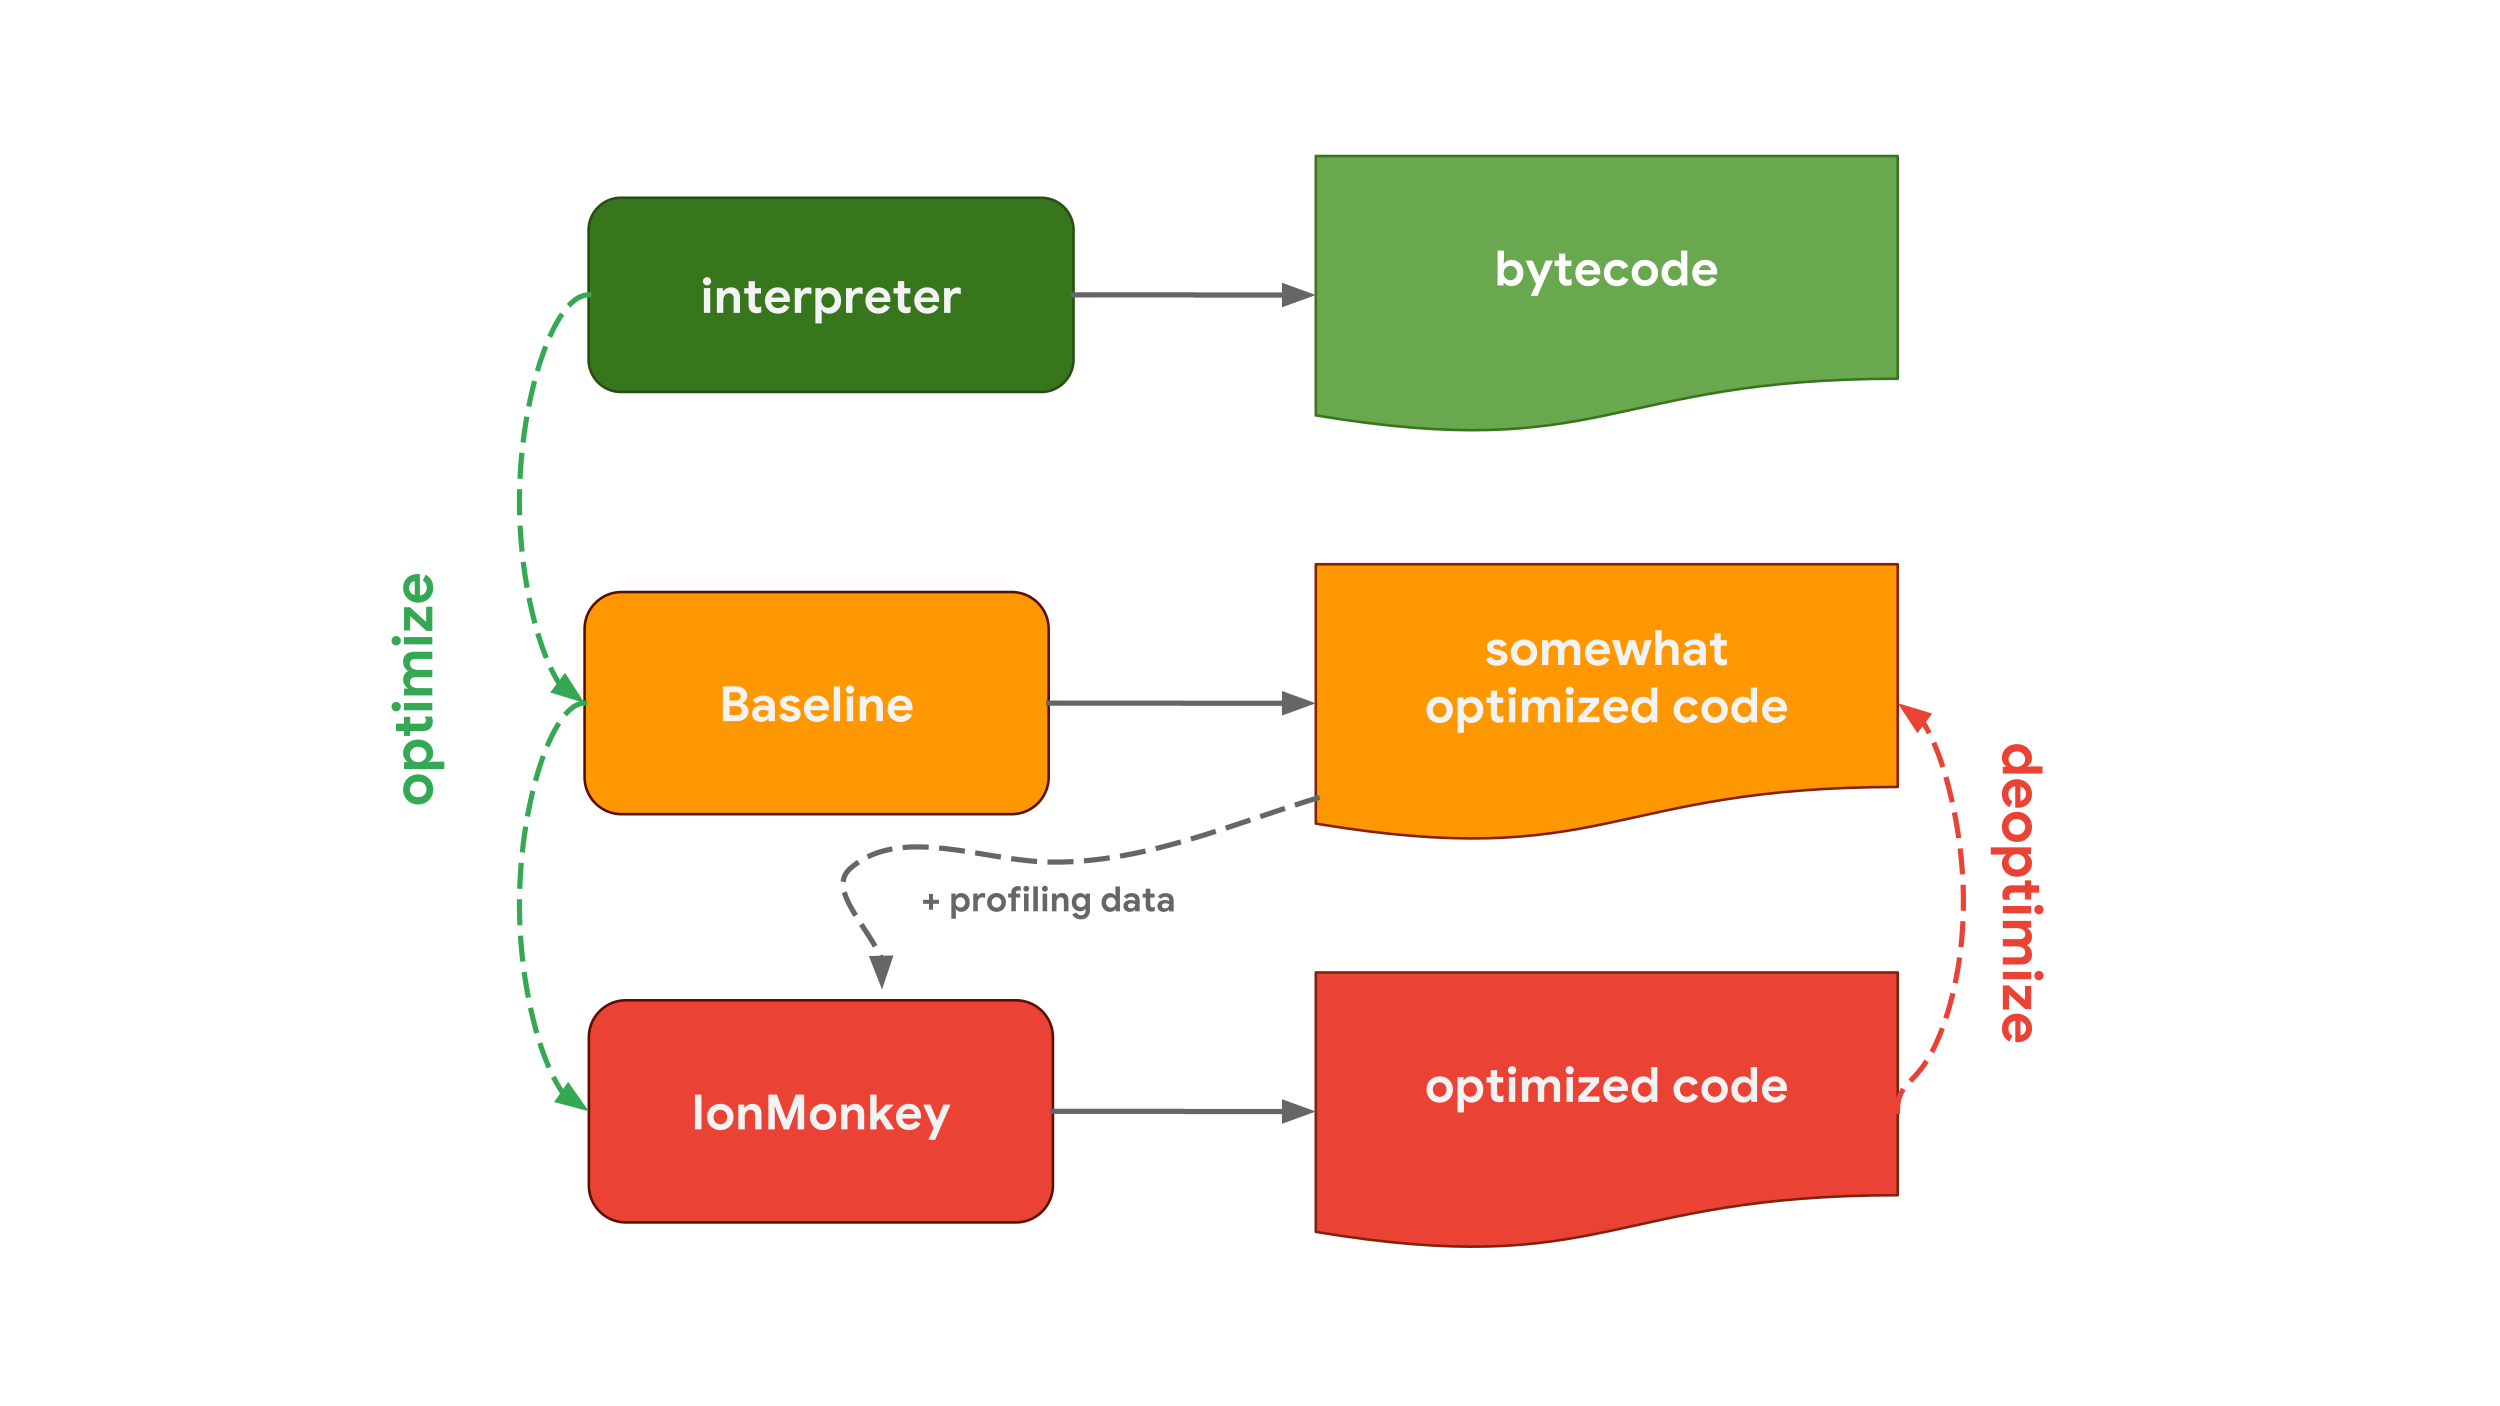 <svg viewBox="0 0 960 540" fill="none" stroke-linecap="square" stroke-miterlimit="10" xmlns="http://www.w3.org/2000/svg"><rect x="0" y="0" width="960" height="540" fill="#333333" stroke="none"/><clipPath id="a"><path d="M0 0h960v540H0V0z"/></clipPath><g clip-path="url(#a)"><path fill="#fff" d="M0 0h960v540H0z" fill-rule="evenodd"/><path fill="#666" d="M25.705 517.365v-1.93h6.463c.066.34.104.746.104 1.184 0 1.447-.397 3.24-1.672 4.515-1.24 1.293-2.827 1.982-4.929 1.982-3.895 0-7.17-3.17-7.17-7.066 0-3.895 3.275-7.066 7.17-7.066 2.154 0 3.689.844 4.843 1.947l-1.361 1.362c-.827-.776-1.948-1.379-3.481-1.379-2.844 0-5.068 2.292-5.068 5.136 0 2.844 2.224 5.136 5.068 5.136 1.844 0 2.895-.741 3.567-1.413.548-.547.908-1.333 1.048-2.407h-4.582zm16.483 1.213c0 2.62-2.05 4.55-4.567 4.55-2.517 0-4.567-1.93-4.567-4.55 0-2.637 2.05-4.55 4.567-4.55 2.516 0 4.567 1.913 4.567 4.55zm-1.999 0c0-1.637-1.189-2.758-2.568-2.758-1.378 0-2.568 1.12-2.568 2.758 0 1.62 1.189 2.758 2.568 2.758s2.568-1.138 2.568-2.758zm11.963 0c0 2.62-2.05 4.55-4.567 4.55-2.517 0-4.568-1.93-4.568-4.55 0-2.637 2.051-4.55 4.568-4.55 2.516 0 4.567 1.913 4.567 4.55zm-2 0c0-1.637-1.188-2.758-2.567-2.758-1.379 0-2.568 1.12-2.568 2.758 0 1.62 1.189 2.758 2.568 2.758 1.378 0 2.568-1.138 2.568-2.758zm11.55-4.274v8.17c0 3.36-1.982 4.739-4.326 4.739-2.206 0-3.533-1.483-4.033-2.69l1.74-.723c.311.741 1.069 1.62 2.293 1.62 1.5 0 2.43-.93 2.43-2.67v-.656h-.068c-.449.552-1.31 1.034-2.396 1.034-2.275 0-4.36-1.982-4.36-4.533 0-2.568 2.085-4.567 4.36-4.567 1.086 0 1.947.483 2.396 1.018h.068v-.742h1.896zm-1.758 4.291c0-1.602-1.068-2.775-2.43-2.775-1.379 0-2.533 1.173-2.533 2.775 0 1.586 1.154 2.741 2.533 2.741 1.361 0 2.43-1.155 2.43-2.74zm5.144-9.073v13.33H63.09v-13.33h2zm7.722 10.555l1.55 1.034c-.5.742-1.706 2.017-3.791 2.017-2.586 0-4.516-2-4.516-4.55 0-2.707 1.948-4.551 4.292-4.551 2.361 0 3.516 1.879 3.895 2.896l.207.517-6.084 2.516c.465.914 1.19 1.379 2.206 1.379s1.723-.499 2.24-1.258zm-4.775-1.637l4.067-1.69c-.224-.568-.896-.965-1.689-.965-1.017.001-2.43.897-2.378 2.655z" fill-rule="evenodd"/><path fill="#fff" d="M2.37 495.703h96v44.284h-96z" fill-rule="evenodd"/><path fill="#ff9800" d="M505.268 216.677h223.45v85.524c-111.725 0-111.725 32.586-223.45 14.071z" fill-rule="evenodd"/><path stroke="#85200c" stroke-linejoin="round" stroke-linecap="butt" d="M505.268 216.677h223.45v85.524c-111.725 0-111.725 32.586-223.45 14.071z"/><path fill="#f3f3f3" d="M574.866 255.656q-1.734 0-2.812-.703-1.063-.719-1.5-1.844l2.187-.953q.297.672.844 1.016.547.343 1.281.343.672 0 1.11-.218.453-.22.453-.704 0-.468-.406-.687-.407-.234-1.235-.422l-1.109-.25q-1.156-.281-1.922-1.016-.766-.734-.766-1.843 0-.813.485-1.469.5-.656 1.344-1 .859-.36 1.875-.36 2.953 0 3.937 2.063l-2.078.922q-.563-1-1.797-1-.64 0-1.016.234-.359.22-.359.578 0 .672 1.266 1.016l1.39.328q1.422.36 2.141 1.094.719.719.719 1.781 0 .906-.532 1.61-.53.703-1.453 1.093-.922.391-2.047.391zm10.36 0q-1.485 0-2.641-.656-1.157-.672-1.797-1.813-.64-1.156-.64-2.578t.64-2.578q.64-1.156 1.797-1.813 1.156-.671 2.64-.671 1.453 0 2.61.671 1.156.657 1.797 1.813.64 1.156.64 2.578t-.64 2.578q-.641 1.14-1.797 1.813-1.157.656-2.61.656zm0-2.25q.702 0 1.296-.328.61-.344.953-.985.36-.64.36-1.484t-.36-1.469q-.343-.64-.953-.968-.594-.344-1.297-.344-.718 0-1.312.344-.594.328-.969.968-.36.625-.36 1.47 0 .827.36 1.483.375.641.969.985.594.328 1.312.328zm6.91-7.563h2.297v1.188h.157q.437-.688 1.187-1.078.766-.406 1.703-.406 1 0 1.75.484.75.469 1.063 1.187.468-.734 1.281-1.203.812-.468 1.906-.468 1.625 0 2.469 1 .86 1 .86 2.687v6.125h-2.423v-5.672q0-.89-.421-1.375-.422-.484-1.172-.484-.953 0-1.532.75-.562.75-.562 1.984v4.797h-2.438v-5.672q0-.89-.437-1.375-.438-.484-1.234-.484-.907 0-1.454.75-.546.75-.546 1.984v4.797h-2.454v-9.516zm21.465 9.813q-1.422 0-2.562-.64-1.141-.657-1.782-1.798-.64-1.156-.64-2.593 0-1.36.625-2.532.64-1.171 1.75-1.859 1.125-.687 2.515-.687 1.47 0 2.532.64 1.062.625 1.609 1.735.562 1.093.562 2.437 0 .422-.062.828h-7.14q.187 1.125.906 1.719.718.594 1.718.594.844 0 1.453-.36.61-.375.954-.984l1.984.969q-1.453 2.531-4.422 2.531zm2.25-6.203q-.031-.453-.328-.89-.281-.438-.797-.72-.516-.296-1.203-.296-.875 0-1.5.515-.625.5-.906 1.39h4.734zm3.17-3.61h2.75l1.64 6.172h.126l1.906-6.172h2.5l1.906 6.172h.125l1.64-6.172h2.704l-3.031 9.516h-2.64l-1.938-6.156h-.125l-1.922 6.156h-2.61l-3.03-9.516zM635.624 242h2.453v3.375l-.156 1.656h.156q.407-.672 1.188-1.078.781-.406 1.703-.406 1.734 0 2.656 1.03.922 1.032.922 2.876v5.906h-2.437v-5.61q0-.921-.5-1.421t-1.313-.5q-.969 0-1.594.781-.625.781-.625 1.922v4.828h-2.453V242zm14.153 13.656q-1.516 0-2.484-.875-.969-.89-.969-2.328 0-.953.5-1.672.5-.734 1.375-1.125.89-.39 1.953-.39 1.469 0 2.516.421v-.406q0-.781-.594-1.266-.578-.484-1.578-.484-.672 0-1.297.312-.625.297-1.031.797l-1.563-1.234q.688-.89 1.735-1.375 1.046-.484 2.265-.484 2.188 0 3.328 1.015 1.141 1 1.141 2.938v5.86h-2.406v-.97h-.157q-.421.563-1.125.922-.703.344-1.609.344zm.578-1.906q1.063 0 1.688-.672.625-.688.625-1.594-.953-.453-2-.453-1.907 0-1.907 1.422 0 .578.407.937.422.36 1.187.36zm11.107 1.765q-.703 0-1.297-.218-.594-.22-.969-.594-.875-.844-.875-2.39v-4.376h-1.671v-2.094h1.671v-2.687h2.438v2.687h2.328v2.094h-2.328v3.938q0 .718.312 1.047.266.296.907.296.343 0 .578-.093.234-.094.61-.328v2.39q-.798.328-1.704.328zm-108.605 22.141q-1.485 0-2.64-.656-1.157-.672-1.798-1.813-.64-1.156-.64-2.578t.64-2.578q.64-1.156 1.797-1.813 1.156-.671 2.64-.671 1.454 0 2.61.671 1.156.657 1.797 1.813.64 1.156.64 2.578t-.64 2.578q-.64 1.14-1.797 1.813-1.156.656-2.61.656zm0-2.25q.703 0 1.297-.328.609-.344.953-.985.36-.64.36-1.484t-.36-1.469q-.344-.64-.953-.968-.594-.344-1.297-.344-.719 0-1.313.344-.593.328-.968.968-.36.625-.36 1.47 0 .827.36 1.483.375.641.968.985.594.328 1.313.328zm6.848-7.563h2.297V269h.14q.392-.61 1.142-1.032.75-.421 1.718-.421 1.282 0 2.328.64 1.063.64 1.657 1.797.593 1.156.593 2.625t-.593 2.625q-.594 1.14-1.657 1.781-1.046.641-2.328.641-.968 0-1.734-.406-.75-.407-1.125-1.032h-.14l.14 1.344v3.828h-2.438v-13.547zm4.86 7.563q.687 0 1.281-.36.61-.359.953-.984.36-.64.36-1.453 0-.828-.36-1.453-.344-.64-.953-.984-.594-.344-1.281-.344-.672 0-1.266.344-.594.343-.953.984-.344.625-.344 1.453 0 .813.344 1.453.36.625.953.985.594.359 1.266.359zm11.041 2.11q-.703 0-1.297-.22-.594-.218-.969-.593-.875-.844-.875-2.39v-4.376h-1.672v-2.094h1.672v-2.687h2.438v2.687h2.328v2.094h-2.328v3.938q0 .718.312 1.047.266.296.907.296.343 0 .578-.093.234-.094.61-.328v2.39q-.798.328-1.704.328zm5.048-10.72q-.656 0-1.125-.468-.468-.469-.468-1.11 0-.656.468-1.109.469-.469 1.125-.469.657 0 1.11.47.453.452.453 1.108 0 .641-.453 1.11-.453.469-1.11.469zm-1.234 1.047h2.437v9.516h-2.437v-9.516zm4.993 0h2.297v1.188h.156q.437-.688 1.187-1.078.766-.406 1.704-.406 1 0 1.75.484.75.469 1.062 1.187.469-.734 1.281-1.203.813-.468 1.907-.468 1.625 0 2.468 1 .86 1 .86 2.687v6.125h-2.422v-5.672q0-.89-.422-1.375-.422-.484-1.172-.484-.953 0-1.531.75-.563.75-.563 1.984v4.797h-2.437v-5.672q0-.89-.438-1.375-.437-.484-1.234-.484-.906 0-1.453.75t-.547 1.984v4.797h-2.453v-9.516zm18.386-1.046q-.656 0-1.125-.47-.468-.468-.468-1.109 0-.656.468-1.109.469-.469 1.125-.469.657 0 1.11.47.453.452.453 1.108 0 .641-.453 1.11-.453.469-1.11.469zm-1.234 1.046h2.437v9.516h-2.437v-9.516zm4.508 7.516l4.97-5.437h-4.813v-2.079h7.812v2l-4.953 5.438h5.11v2.078h-8.126v-2zm14.487 2.297q-1.422 0-2.563-.64-1.14-.657-1.78-1.798-.642-1.156-.642-2.593 0-1.36.625-2.532.641-1.171 1.75-1.859 1.125-.687 2.516-.687 1.469 0 2.531.64 1.063.625 1.61 1.735.562 1.093.562 2.437 0 .422-.062.828h-7.14q.187 1.125.905 1.719.72.594 1.72.594.843 0 1.452-.36.61-.375.953-.984l1.985.969q-1.453 2.531-4.422 2.531zm2.25-6.203q-.031-.453-.328-.89-.282-.438-.797-.72-.516-.296-1.203-.296-.875 0-1.5.515-.625.5-.907 1.39h4.735zm8.326 6.203q-1.281 0-2.344-.64-1.047-.641-1.656-1.782-.61-1.156-.61-2.625t.61-2.625q.61-1.156 1.656-1.797 1.063-.64 2.344-.64.969 0 1.719.421.75.422 1.14 1.032h.141l-.14-1.344V264h2.421v13.36h-2.281v-1.142h-.14q-.376.625-1.141 1.032-.75.406-1.719.406zm.406-2.25q.688 0 1.282-.36.609-.359.953-.984.359-.64.359-1.453 0-.828-.36-1.453-.343-.64-.952-.984-.594-.344-1.282-.344-.672 0-1.265.344-.594.343-.953.984-.36.625-.36 1.453 0 .813.36 1.453.359.625.953.985.593.359 1.265.359zm6.085 1.953zm10.037.297q-1.437 0-2.578-.64-1.14-.641-1.781-1.798-.64-1.156-.64-2.609 0-1.469.64-2.61.64-1.14 1.781-1.796 1.14-.656 2.578-.656 1.578 0 2.72.687 1.14.672 1.64 1.922l-2.235.937q-.593-1.265-2.125-1.265-1.125 0-1.843.765-.72.766-.72 2.016 0 1.266.72 2.031.718.766 1.843.766 1.547 0 2.235-1.344l2.218.969q-.609 1.25-1.75 1.937-1.14.688-2.703.688zm10.768 0q-1.484 0-2.64-.656-1.156-.672-1.797-1.813-.64-1.156-.64-2.578t.64-2.578q.64-1.156 1.797-1.813 1.156-.671 2.64-.671 1.454 0 2.61.671 1.156.657 1.797 1.813.64 1.156.64 2.578t-.64 2.578q-.64 1.14-1.797 1.813-1.156.656-2.61.656zm0-2.25q.704 0 1.297-.328.61-.344.953-.985.36-.64.36-1.484t-.36-1.469q-.343-.64-.953-.968-.593-.344-1.297-.344-.718 0-1.312.344-.594.328-.969.968-.36.625-.36 1.47 0 .827.36 1.483.375.641.969.985.594.328 1.312.328zm11.005 2.25q-1.28 0-2.343-.64-1.047-.641-1.657-1.782-.61-1.156-.61-2.625t.61-2.625q.61-1.156 1.657-1.797 1.062-.64 2.343-.64.97 0 1.72.421.75.422 1.14 1.032h.14l-.14-1.344V264h2.422v13.36h-2.282v-1.142h-.14q-.375.625-1.14 1.032-.75.406-1.72.406zm.407-2.25q.687 0 1.28-.36.61-.359.954-.984.36-.64.36-1.453 0-.828-.36-1.453-.344-.64-.953-.984-.594-.344-1.281-.344-.672 0-1.266.344-.594.343-.953.984-.36.625-.36 1.453 0 .813.36 1.453.36.625.953.985.594.359 1.266.359zm11.74 2.25q-1.421 0-2.562-.64-1.14-.657-1.781-1.798-.641-1.156-.641-2.593 0-1.36.625-2.532.64-1.171 1.75-1.859 1.125-.687 2.516-.687 1.468 0 2.53.64 1.063.625 1.61 1.735.563 1.093.563 2.437 0 .422-.063.828h-7.14q.187 1.125.906 1.719.719.594 1.719.594.843 0 1.453-.36.61-.375.953-.984l1.984.969q-1.453 2.531-4.422 2.531zm2.25-6.203q-.03-.453-.328-.89-.281-.438-.797-.72-.515-.296-1.203-.296-.875 0-1.5.515-.625.5-.906 1.39h4.734z"/><path fill="#ff9800" d="M224.481 241.563c0-7.85 6.364-14.215 14.215-14.215H388.47a14.215 14.215 0 0 1 14.216 14.215v56.86c0 7.852-6.365 14.216-14.216 14.216H238.696c-7.85 0-14.215-6.364-14.215-14.215z" fill-rule="evenodd"/><path stroke="#5b0f00" stroke-linejoin="round" stroke-linecap="butt" d="M224.481 241.563c0-7.85 6.364-14.215 14.215-14.215H388.47a14.215 14.215 0 0 1 14.216 14.215v56.86c0 7.852-6.365 14.216-14.216 14.216H238.696c-7.85 0-14.215-6.364-14.215-14.215z"/><path fill="#f3f3f3" d="M277.597 263.554h5.219q1.125 0 2.062.469.938.469 1.485 1.265.546.797.546 1.75 0 1.016-.5 1.75-.5.735-1.296 1.125v.157q1.046.375 1.656 1.187.625.813.625 1.938 0 1.11-.594 1.953-.578.844-1.578 1.312-1 .453-2.219.453h-5.406v-13.359zm5.031 5.453q.828 0 1.313-.453.5-.469.5-1.156 0-.672-.485-1.125-.468-.453-1.25-.453h-2.593v3.187h2.515zm.281 5.61q.922 0 1.422-.47.516-.484.516-1.25 0-.765-.516-1.25-.515-.484-1.5-.484h-2.718v3.454h2.796zm9.337 2.593q-1.516 0-2.485-.875-.969-.89-.969-2.328 0-.953.5-1.672.5-.734 1.375-1.125.891-.39 1.954-.39 1.468 0 2.515.422v-.407q0-.78-.594-1.265-.578-.485-1.578-.485-.672 0-1.297.313-.625.297-1.03.797l-1.563-1.235q.687-.89 1.734-1.375 1.047-.484 2.266-.484 2.187 0 3.328 1.016 1.14 1 1.14 2.937v5.86h-2.406v-.97h-.156q-.422.563-1.125.923-.703.343-1.61.343zm.578-1.906q1.062 0 1.687-.672.625-.687.625-1.594-.953-.453-2-.453-1.906 0-1.906 1.422 0 .578.406.938.422.36 1.188.36zm10.59 1.906q-1.733 0-2.812-.703-1.062-.719-1.5-1.844l2.188-.953q.297.672.844 1.016.547.344 1.28.344.673 0 1.11-.22.453-.218.453-.702 0-.469-.406-.688-.406-.234-1.234-.422l-1.11-.25q-1.156-.28-1.921-1.015-.766-.735-.766-1.844 0-.812.484-1.469.5-.656 1.344-1 .86-.36 1.875-.36 2.953 0 3.938 2.063l-2.079.922q-.562-1-1.796-1-.641 0-1.016.235-.36.218-.36.578 0 .672 1.266 1.015l1.39.329q1.423.359 2.141 1.093.72.72.72 1.782 0 .906-.532 1.609-.531.703-1.453 1.094-.922.39-2.047.39zm10.266 0q-1.422 0-2.562-.64-1.141-.657-1.782-1.797-.64-1.156-.64-2.594 0-1.36.625-2.531.64-1.172 1.75-1.86 1.125-.687 2.515-.687 1.47 0 2.532.64 1.062.626 1.609 1.735.562 1.094.562 2.437 0 .422-.062.829h-7.14q.187 1.125.906 1.718.718.594 1.718.594.844 0 1.453-.36.61-.374.954-.984l1.984.97q-1.453 2.53-4.422 2.53zm2.25-6.203q-.031-.453-.328-.89-.281-.438-.797-.72-.516-.296-1.203-.296-.875 0-1.5.516-.625.5-.906 1.39h4.734zm4.233-7.453h2.453v13.36h-2.453v-13.36zm6.24 2.797q-.655 0-1.124-.469-.469-.469-.469-1.11 0-.655.469-1.109.469-.468 1.125-.468t1.11.468q.452.454.452 1.11 0 .64-.453 1.11-.453.468-1.11.468zm-1.234 1.047h2.438v9.515h-2.438v-9.515zm4.993 0h2.297v1.187h.156q.422-.687 1.204-1.078.796-.406 1.703-.406 1.718 0 2.609 1.047.906 1.047.906 2.86v5.905h-2.453v-5.609q0-.922-.469-1.422-.468-.5-1.296-.5-1 0-1.61.766-.594.765-.594 1.922v4.843h-2.453v-9.515zm15.644 9.812q-1.422 0-2.562-.64-1.141-.657-1.782-1.797-.64-1.156-.64-2.594 0-1.36.625-2.531.64-1.172 1.75-1.86 1.125-.687 2.515-.687 1.47 0 2.532.64 1.062.626 1.609 1.735.563 1.094.563 2.437 0 .422-.063.829h-7.14q.187 1.125.906 1.718.718.594 1.718.594.844 0 1.454-.36.609-.374.953-.984l1.984.97q-1.453 2.53-4.422 2.53zm2.25-6.203q-.031-.453-.328-.89-.281-.438-.797-.72-.515-.296-1.203-.296-.875 0-1.5.516-.625.5-.906 1.39h4.734z"/><path fill="#38761d" d="M226.027 88.369c0-6.865 5.565-12.43 12.43-12.43h161.344a12.43 12.43 0 0 1 12.43 12.43v49.722c0 6.865-5.565 12.43-12.43 12.43H238.457c-6.865 0-12.43-5.565-12.43-12.43z" fill-rule="evenodd"/><path stroke="#274e13" stroke-linejoin="round" stroke-linecap="butt" d="M226.027 88.369c0-6.865 5.565-12.43 12.43-12.43h161.344a12.43 12.43 0 0 1 12.43 12.43v49.722c0 6.865-5.565 12.43-12.43 12.43H238.457c-6.865 0-12.43-5.565-12.43-12.43z"/><path fill="#f3f3f3" d="M271.522 109.587q-.656 0-1.125-.469-.469-.468-.469-1.109 0-.656.469-1.11.469-.468 1.125-.468t1.11.469q.452.453.452 1.109 0 .64-.453 1.11-.453.468-1.109.468zm-1.234 1.047h2.437v9.516h-2.437v-9.516zm4.992 0h2.297v1.188h.157q.421-.688 1.203-1.079.797-.406 1.703-.406 1.719 0 2.61 1.047.905 1.047.905 2.86v5.906h-2.453v-5.61q0-.922-.468-1.422-.47-.5-1.297-.5-1 0-1.61.766-.593.766-.593 1.922v4.844h-2.454v-9.516zm15.316 9.672q-.703 0-1.297-.219-.593-.219-.968-.594-.875-.843-.875-2.39v-4.375h-1.672v-2.094h1.672v-2.687h2.437v2.687h2.328v2.094h-2.328v3.937q0 .719.313 1.047.265.297.906.297.344 0 .578-.094.234-.093.61-.328v2.39q-.798.329-1.704.329zm8.127.14q-1.422 0-2.563-.64-1.14-.656-1.781-1.797-.64-1.156-.64-2.594 0-1.36.624-2.531.64-1.172 1.75-1.86 1.125-.687 2.516-.687 1.469 0 2.531.64 1.063.626 1.61 1.735.562 1.094.562 2.438 0 .422-.063.828h-7.14q.187 1.125.906 1.719.719.593 1.719.593.844 0 1.453-.36.61-.374.953-.983l1.984.968q-1.453 2.532-4.421 2.532zm2.25-6.203q-.032-.453-.329-.89-.28-.438-.796-.719-.516-.297-1.204-.297-.875 0-1.5.516-.625.5-.906 1.39h4.735zm4.232-3.609h2.297v1.266h.156q.36-.672 1.094-1.11.75-.437 1.64-.437.657 0 1.204.203v2.453q-.5-.187-.86-.266-.343-.093-.734-.093-1.078 0-1.719.78-.625.782-.625 1.985v4.735h-2.453v-9.516zm7.904 0h2.297v1.156h.14q.39-.61 1.14-1.031.75-.422 1.72-.422 1.28 0 2.328.64 1.062.641 1.656 1.798.594 1.156.594 2.625 0 1.468-.594 2.625-.594 1.14-1.656 1.78-1.047.642-2.328.642-.97 0-1.735-.407-.75-.406-1.125-1.031h-.14l.14 1.344v3.828h-2.437v-13.547zm4.86 7.563q.687 0 1.28-.36.61-.36.954-.984.359-.64.359-1.453 0-.828-.36-1.453-.343-.641-.953-.985-.593-.344-1.28-.344-.673 0-1.266.344-.594.344-.954.985-.343.625-.343 1.453 0 .812.343 1.453.36.625.954.984.593.36 1.265.36zm6.9-7.563h2.297v1.266h.156q.36-.672 1.094-1.11.75-.437 1.64-.437.657 0 1.203.203v2.453q-.5-.187-.859-.266-.344-.093-.734-.093-1.078 0-1.72.78-.624.782-.624 1.985v4.735h-2.453v-9.516zm12.435 9.813q-1.422 0-2.563-.641-1.14-.656-1.781-1.797-.64-1.156-.64-2.594 0-1.36.624-2.531.641-1.172 1.75-1.86 1.125-.687 2.516-.687 1.469 0 2.531.64 1.063.626 1.61 1.735.562 1.094.562 2.438 0 .422-.062.828h-7.141q.187 1.125.906 1.719.719.593 1.719.593.844 0 1.453-.36.61-.374.953-.983l1.985.968q-1.454 2.532-4.422 2.532zm2.25-6.204q-.032-.453-.328-.89-.282-.438-.797-.719-.516-.297-1.203-.297-.875 0-1.5.516-.625.5-.907 1.39h4.735zm8.373 6.063q-.703 0-1.297-.219t-.969-.594q-.875-.843-.875-2.39v-4.375h-1.672v-2.094h1.672v-2.687h2.438v2.687h2.328v2.094h-2.328v3.937q0 .719.312 1.047.266.297.906.297.344 0 .579-.094.234-.093.609-.328v2.39q-.797.329-1.703.329zm8.126.14q-1.422 0-2.562-.64-1.14-.656-1.782-1.797-.64-1.156-.64-2.594 0-1.36.625-2.531.64-1.172 1.75-1.86 1.125-.687 2.515-.687 1.47 0 2.532.64 1.062.626 1.61 1.735.562 1.094.562 2.438 0 .422-.063.828h-7.14q.187 1.125.906 1.719.718.593 1.718.593.844 0 1.454-.36.609-.374.953-.983l1.984.968q-1.453 2.532-4.422 2.532zm2.25-6.203q-.031-.453-.328-.89-.281-.438-.797-.719-.515-.297-1.203-.297-.875 0-1.5.516-.625.5-.906 1.39h4.734zm4.233-3.609h2.297v1.266h.156q.36-.672 1.094-1.11.75-.437 1.64-.437.656 0 1.203.203v2.453q-.5-.187-.859-.266-.344-.093-.734-.093-1.079 0-1.72.78-.624.782-.624 1.985v4.735h-2.453v-9.516z"/><path fill="#6aa84f" d="M505.268 59.912h223.449v85.524c-111.725 0-111.725 32.586-223.45 14.07z" fill-rule="evenodd"/><path stroke="#38761d" stroke-linejoin="round" stroke-linecap="butt" d="M505.268 59.912h223.449v85.524c-111.725 0-111.725 32.586-223.45 14.07z"/><path fill="#fff" d="M580.396 109.89q-.984 0-1.734-.406t-1.125-1.03h-.156v1.14h-2.297v-13.36h2.453v3.657l-.156 1.343h.156q.39-.609 1.125-1.03.75-.423 1.734-.423 1.282 0 2.328.641 1.063.64 1.657 1.797.593 1.156.593 2.625t-.593 2.625q-.594 1.14-1.657 1.781-1.046.64-2.328.64zm-.437-2.25q.687 0 1.281-.359.61-.359.953-.984.36-.64.36-1.453 0-.828-.36-1.453-.344-.64-.953-.985-.594-.343-1.281-.343-.672 0-1.266.343-.594.344-.953.985-.36.625-.36 1.453 0 .812.36 1.453.36.625.953.984.594.36 1.266.36zm9.866 1.5l-4-9.062h2.765l2.47 5.922h.155l2.36-5.922h2.734l-5.89 13.547h-2.626l2.032-4.484zm11.955.61q-.703 0-1.297-.219-.594-.218-.969-.593-.875-.844-.875-2.391v-4.375h-1.672v-2.094h1.672v-2.687h2.438v2.687h2.328v2.094h-2.328v3.937q0 .72.312 1.047.266.297.907.297.343 0 .578-.094.234-.093.609-.328v2.391q-.797.328-1.703.328zm8.126.14q-1.422 0-2.562-.64-1.14-.656-1.781-1.797-.641-1.156-.641-2.594 0-1.359.625-2.53.64-1.173 1.75-1.86 1.125-.688 2.516-.688 1.468 0 2.53.641 1.063.625 1.61 1.734.563 1.094.563 2.438 0 .422-.063.828h-7.14q.187 1.125.906 1.719.719.593 1.719.593.843 0 1.453-.359.61-.375.953-.984l1.984.968q-1.453 2.532-4.422 2.532zm2.25-6.202q-.03-.454-.328-.891-.281-.438-.797-.719-.515-.297-1.203-.297-.875 0-1.5.516-.625.5-.906 1.39h4.734zm8.717 6.203q-1.437 0-2.578-.64-1.14-.642-1.781-1.798-.64-1.156-.64-2.61 0-1.468.64-2.609.64-1.14 1.781-1.796 1.14-.657 2.578-.657 1.578 0 2.719.688 1.14.672 1.64 1.922l-2.234.937q-.594-1.265-2.125-1.265-1.125 0-1.844.765-.718.766-.718 2.016 0 1.265.718 2.031.72.766 1.844.766 1.547 0 2.235-1.344l2.218.969q-.61 1.25-1.75 1.937-1.14.688-2.703.688zm10.768 0q-1.484 0-2.64-.657-1.157-.671-1.797-1.812-.64-1.156-.64-2.578t.64-2.578q.64-1.157 1.797-1.813 1.156-.672 2.64-.672 1.453 0 2.61.672 1.156.656 1.797 1.813.64 1.156.64 2.578t-.64 2.578q-.641 1.14-1.797 1.812-1.157.657-2.61.657zm0-2.25q.703 0 1.297-.328.61-.344.953-.985.36-.64.36-1.484t-.36-1.469q-.343-.64-.953-.969-.594-.343-1.297-.343-.718 0-1.312.343-.594.328-.969.97-.36.624-.36 1.468 0 .828.36 1.484.375.64.969.985.594.328 1.312.328zm11.005 2.25q-1.281 0-2.344-.64-1.046-.642-1.656-1.782-.61-1.156-.61-2.625t.61-2.625q.61-1.156 1.656-1.797 1.063-.64 2.344-.64.969 0 1.719.421.75.422 1.14 1.031h.141l-.14-1.343v-3.657h2.421v13.36h-2.28v-1.14h-.141q-.375.624-1.141 1.03-.75.407-1.719.407zm.406-2.25q.688 0 1.282-.36.61-.359.953-.984.36-.64.36-1.453 0-.828-.36-1.453-.344-.64-.953-.985-.594-.343-1.282-.343-.671 0-1.265.343-.594.344-.953.985-.36.625-.36 1.453 0 .812.36 1.453.36.625.953.984.594.36 1.265.36zm11.741 2.25q-1.422 0-2.562-.64-1.14-.657-1.781-1.798-.641-1.156-.641-2.594 0-1.359.625-2.53.64-1.173 1.75-1.86 1.125-.688 2.516-.688 1.468 0 2.53.641 1.063.625 1.61 1.734.563 1.094.563 2.438 0 .422-.063.828h-7.14q.187 1.125.906 1.719.719.593 1.719.593.843 0 1.453-.359.609-.375.953-.984l1.984.968q-1.453 2.532-4.422 2.532zm2.25-6.203q-.031-.454-.328-.891-.281-.438-.797-.719-.515-.297-1.203-.297-.875 0-1.5.516-.625.5-.906 1.39h4.734z"/><path d="M402.686 269.993h51.291v.063h51.291"/><path stroke="#666" stroke-width="2" stroke-linejoin="round" stroke-linecap="butt" d="M402.686 269.993h51.291v.063h39.291"/><path fill="#666" stroke="#666" stroke-width="2" stroke-linecap="butt" d="M493.268 273.36l9.077-3.304-9.077-3.303z" fill-rule="evenodd"/><path d="M412.231 113.23h46.52v.063h46.52"/><path stroke="#666" stroke-width="2" stroke-linejoin="round" stroke-linecap="butt" d="M412.231 113.23h46.52v.063h34.52"/><path fill="#666" stroke="#666" stroke-width="2" stroke-linecap="butt" d="M493.27 116.596l9.077-3.303-9.076-3.304z" fill-rule="evenodd"/><path d="M800.362 216.129l.063 253.732H752.74l-.063-253.732z"/><path fill="#ea4335" d="M768.714 291.024q0-1.469.734-2.672t2.046-1.906q1.312-.688 3-.688 1.672 0 2.985.688 1.328.703 2.063 1.906.734 1.203.735 2.672 0 1.11-.484 1.953-.469.86-1.172 1.313v.172l1.531-.172h4.172v2.78H769.06v-2.608h1.297v-.172q-.704-.422-1.173-1.297-.469-.86-.469-1.969zm2.578.469q0 .797.407 1.469.406.687 1.125 1.093.735.407 1.672.407.938 0 1.656-.407.735-.406 1.125-1.093.39-.672.39-1.47 0-.765-.39-1.452-.392-.672-1.126-1.078-.719-.407-1.656-.407-.938 0-1.672.407-.719.406-1.125 1.078-.406.687-.406 1.453zm-2.575 13.427q0-1.625.75-2.938.75-1.297 2.062-2.031 1.312-.735 2.953-.735 1.547 0 2.875.72 1.344.734 2.125 2.015.798 1.281.798 2.86 0 1.687-.734 2.89-.718 1.219-1.984 1.844-1.25.64-2.78.64-.5 0-.938-.062l-.002-8.172q-1.313.219-1.984 1.031-.656.828-.656 1.969 0 .969.407 1.656.422.688 1.125 1.094l-1.109 2.265q-2.907-1.656-2.908-5.046zm7.11 2.578q.5-.047 1-.375.516-.328.844-.922.328-.578.328-1.375 0-1-.594-1.719-.579-.703-1.579-1.031l.002 5.422zm-7.106 10.035q0-1.672.749-3 .765-1.328 2.077-2.062 1.313-.735 2.953-.735 1.625 0 2.938.735 1.328.734 2.079 2.062.766 1.328.766 3t-.765 2.984q-.75 1.329-2.077 2.063-1.313.734-2.938.734-1.64 0-2.953-.734t-2.079-2.063q-.75-1.312-.75-2.984zm2.578 0q0 .813.375 1.5.39.688 1.11 1.094.734.406 1.719.406.968 0 1.687-.406.719-.406 1.094-1.094.39-.687.39-1.5 0-.797-.391-1.484-.375-.688-1.094-1.11-.72-.406-1.688-.406-.953 0-1.703.406-.734.422-1.125 1.11-.374.687-.374 1.484zm8.642 7.836l.001 2.625h-1.313v.171q.704.438 1.173 1.297.484.86.485 1.97 0 1.468-.734 2.671-.734 1.203-2.062 1.875-1.313.687-2.984.687-1.688 0-3-.687-1.313-.672-2.048-1.875-.735-1.203-.735-2.672 0-1.11.468-1.984.469-.86 1.172-1.282v-.171l-1.531.171h-4.375l-.001-2.796h15.484zm-8.639 5.562q0 .797.407 1.469.406.687 1.125 1.094.734.406 1.672.406.937 0 1.656-.406.734-.407 1.125-1.094.39-.672.39-1.469 0-.766-.39-1.453-.392-.672-1.126-1.078-.719-.406-1.657-.406-.937 0-1.671.406-.719.406-1.125 1.078-.406.687-.406 1.453zm-2.403 12.623q0-.797.234-1.484.25-.688.687-1.11.953-1 2.719-1h5.015v-1.906h2.39v1.906h3.08v2.797h-3.078v2.656h-2.39l-.001-2.656h-4.5q-.828 0-1.187.36-.344.296-.344 1.015 0 .406.11.672.109.266.36.703h-2.735q-.36-.922-.36-1.953zm12.251 5.759q0-.735.531-1.281.531-.532 1.281-.532.735 0 1.25.532.532.546.532 1.28 0 .75-.53 1.266-.516.532-1.25.532-.75 0-1.282-.532-.531-.515-.532-1.265zm-1.203-1.406v2.796h-10.874l-.001-2.796h10.875zm.001 5.714l.001 2.625h-1.36v.172q.782.516 1.235 1.375.47.875.47 1.938 0 1.14-.547 2-.546.86-1.375 1.218.86.532 1.391 1.454.532.937.532 2.187 0 1.86-1.14 2.828-1.14.969-3.078.969h-7v-2.766h6.484q1.016 0 1.563-.484.562-.484.562-1.328 0-1.094-.86-1.75-.86-.64-2.266-.64h-5.484v-2.798h6.483q1.016 0 1.563-.5.562-.5.562-1.422 0-1.015-.86-1.656-.86-.625-2.266-.625h-5.484v-2.797h10.874zm1.209 21.008q0-.734.53-1.28.532-.532 1.282-.532.734 0 1.25.531.531.547.531 1.281 0 .75-.53 1.266-.516.531-1.25.531-.75 0-1.282-.53-.531-.517-.531-1.267zm-1.204-1.406v2.797H769.08v-2.797h10.874zm-8.592 5.168l6.235 5.672v-5.5h2.359l.002 8.937h-2.282l-6.22-5.672.002 5.844h-2.375l-.003-9.281h2.282zm-2.621 16.555q0-1.625.75-2.938.749-1.296 2.061-2.03 1.312-.735 2.953-.735 1.547 0 2.875.719 1.344.734 2.126 2.015.797 1.281.797 2.86 0 1.687-.733 2.89-.719 1.219-1.984 1.844-1.25.64-2.781.64-.5 0-.938-.062l-.002-8.172q-1.312.219-1.984 1.031-.656.829-.656 1.97 0 .968.407 1.655.422.688 1.125 1.094l-1.109 2.266q-2.906-1.656-2.907-5.047zm7.11 2.578q.5-.047 1-.375.515-.328.843-.922.328-.578.328-1.375 0-1-.594-1.719-.578-.703-1.578-1.03v5.421z"/><path d="M135.588 469.21l.094-409.071h45.796l-.095 409.07z"/><path fill="#34a853" d="M166.348 303.125q0 1.672-.751 3-.766 1.328-2.079 2.062-1.312.735-2.953.735-1.625 0-2.937-.735-1.328-.734-2.078-2.062-.765-1.328-.765-3t.766-2.984q.75-1.329 2.08-2.063 1.312-.734 2.937-.734 1.64 0 2.953.734 1.312.734 2.077 2.063.75 1.312.75 2.984zm-2.578 0q0-.813-.375-1.5-.39-.688-1.11-1.094-.734-.406-1.718-.406-.969 0-1.687.406-.72.406-1.094 1.094-.391.687-.391 1.5 0 .797.39 1.484.375.688 1.093 1.11.719.406 1.688.406.953 0 1.703-.406.734-.422 1.125-1.11.375-.687.376-1.484zm-8.64-7.836l.001-2.625h1.313v-.172q-.703-.437-1.172-1.296-.484-.86-.484-1.97 0-1.468.735-2.671.735-1.203 2.063-1.875 1.313-.688 2.985-.688 1.687 0 3 .688 1.312.672 2.046 1.875.734 1.203.734 2.672 0 1.11-.47 1.984-.468.86-1.171 1.281v.172l1.53-.172h4.376v2.797H155.13zm8.643-5.562q0-.797-.406-1.469-.406-.687-1.125-1.094-.734-.406-1.672-.406-.937 0-1.656.406-.735.407-1.125 1.094-.391.672-.391 1.469 0 .765.39 1.453.39.672 1.125 1.078.718.406 1.656.406.937 0 1.672-.406.719-.406 1.125-1.078.406-.688.407-1.453zm2.409-12.623q0 .797-.235 1.484-.25.688-.688 1.11-.953 1-2.719 1h-5.015v1.906h-2.391v-1.906h-3.078V277.9h3.079v-2.656h2.391v2.656h4.5q.827 0 1.187-.36.344-.296.344-1.015 0-.406-.11-.672-.109-.266-.358-.703h2.734q.36.922.359 1.953zm-12.249-5.759q0 .734-.531 1.281-.532.532-1.282.532-.734 0-1.25-.532-.53-.547-.53-1.28 0-.75.53-1.267.517-.53 1.251-.53.75 0 1.281.53.531.516.531 1.266zm1.203 1.406v-2.797h10.876l-.001 2.797h-10.875zm.001-5.714v-2.625h1.36v-.172q-.78-.516-1.234-1.375-.468-.875-.468-1.938 0-1.14.547-2 .547-.86 1.376-1.219-.86-.53-1.39-1.453-.532-.937-.531-2.187 0-1.86 1.14-2.828 1.142-.969 3.08-.969h7l-.002 2.766h-6.484q-1.016 0-1.562.484-.563.484-.563 1.328 0 1.094.859 1.75.859.64 2.265.64h5.485l-.001 2.798h-6.484q-1.016 0-1.563.5-.563.5-.563 1.421 0 1.016.859 1.657.86.625 2.266.625h5.484v2.797h-10.876zm-1.198-21.009q0 .735-.532 1.282-.53.531-1.28.531-.735 0-1.25-.531-.532-.547-.532-1.282 0-.75.532-1.265.516-.531 1.25-.531.75 0 1.281.53.531.516.531 1.266zm1.203 1.407v-2.797h10.875v2.797h-10.875zm8.595-5.168l-6.233-5.672-.002 5.5h-2.359l.002-8.937h2.281l6.218 5.671.001-5.843h2.375l-.002 9.28h-2.281zm2.629-16.555q0 1.625-.751 2.937-.75 1.297-2.063 2.032-1.313.734-2.953.734-1.547 0-2.875-.719-1.344-.734-2.125-2.015-.796-1.282-.796-2.86 0-1.687.735-2.89.72-1.22 1.985-1.844 1.25-.64 2.781-.64.5 0 .938.062l-.002 8.172q1.312-.22 1.984-1.032.657-.828.657-1.968 0-.97-.406-1.657-.421-.687-1.124-1.093l1.11-2.266q2.905 1.656 2.905 5.047zm-7.11-2.578q-.5.047-1 .375-.515.328-.843.922-.329.578-.329 1.375 0 1 .594 1.718.578.704 1.578 1.032v-5.422z"/><path d="M763.982 10.336h184.045v184.046H763.982zM226.027 113.23c-13.273 0-26.353 39.189-26.546 78.378-.193 39.189 12.501 78.378 25.002 78.378"/><path stroke="#34a853" stroke-width="2" stroke-linejoin="round" stroke-linecap="butt" stroke-dasharray="8.0,6.0" d="M226.027 113.23c-13.273 0-26.353 39.189-26.546 78.378-.096 19.594 3.029 39.189 7.74 53.884 1.179 3.674 2.456 7.042 3.807 10.027a60.767 60.767 0 0 0 2.078 4.181 46.233 46.233 0 0 0 1.62 2.725l.2.304"/><path fill="#34a853" stroke="#34a853" stroke-width="2" stroke-linecap="butt" d="M212.928 265.36l9.227 2.858-5.232-8.12z" fill-rule="evenodd"/><path fill="#ea4335" d="M505.268 373.442h223.45v85.524c-111.725 0-111.725 32.586-223.45 14.071z" fill-rule="evenodd"/><path stroke="#85200c" stroke-linejoin="round" stroke-linecap="butt" d="M505.268 373.442h223.45v85.524c-111.725 0-111.725 32.586-223.45 14.071z"/><path fill="#f3f3f3" d="M552.857 423.421q-1.485 0-2.64-.656-1.157-.672-1.798-1.813-.64-1.156-.64-2.578t.64-2.578q.64-1.156 1.797-1.812 1.156-.672 2.64-.672 1.454 0 2.61.672 1.156.656 1.797 1.812.64 1.156.64 2.578t-.64 2.578q-.64 1.141-1.797 1.813-1.156.656-2.61.656zm0-2.25q.703 0 1.297-.328.609-.344.953-.984.36-.641.36-1.485 0-.844-.36-1.469-.344-.64-.953-.968-.594-.344-1.297-.344-.719 0-1.313.344-.593.328-.968.968-.36.625-.36 1.47 0 .827.36 1.484.375.64.968.984.594.328 1.313.328zm6.848-7.562h2.297v1.156h.14q.392-.61 1.142-1.031.75-.422 1.718-.422 1.282 0 2.328.64 1.063.641 1.657 1.797.593 1.156.593 2.625t-.593 2.625q-.594 1.14-1.657 1.781-1.046.641-2.328.641-.968 0-1.734-.406-.75-.406-1.125-1.031h-.14l.14 1.343v3.828h-2.438V413.61zm4.86 7.562q.687 0 1.281-.36.61-.359.953-.984.36-.64.36-1.453 0-.828-.36-1.453-.344-.64-.953-.984-.594-.344-1.281-.344-.672 0-1.266.344-.594.343-.953.984-.344.625-.344 1.453 0 .813.344 1.453.36.625.953.985.594.36 1.266.36zm11.041 2.11q-.703 0-1.297-.22-.594-.218-.969-.593-.875-.844-.875-2.39v-4.376h-1.672v-2.093h1.672v-2.688h2.438v2.688h2.328v2.093h-2.328v3.938q0 .719.312 1.047.266.297.907.297.343 0 .578-.094.234-.094.61-.328v2.39q-.798.328-1.704.328zm5.048-10.72q-.656 0-1.125-.468-.468-.469-.468-1.11 0-.656.468-1.109.469-.469 1.125-.469.657 0 1.11.47.453.452.453 1.109 0 .64-.453 1.109t-1.11.469zm-1.234 1.048h2.437v9.515h-2.437v-9.515zm4.993 0h2.297v1.187h.156q.437-.687 1.187-1.078.766-.406 1.704-.406 1 0 1.75.484.75.469 1.062 1.188.469-.735 1.281-1.204.813-.468 1.907-.468 1.625 0 2.468 1 .86 1 .86 2.687v6.125h-2.422v-5.672q0-.89-.422-1.375-.422-.484-1.172-.484-.953 0-1.531.75-.563.75-.563 1.984v4.797h-2.437v-5.672q0-.89-.438-1.375-.437-.484-1.234-.484-.906 0-1.453.75t-.547 1.984v4.797h-2.453v-9.515zm18.386-1.047q-.656 0-1.125-.469-.468-.469-.468-1.11 0-.656.468-1.109.469-.469 1.125-.469.657 0 1.11.47.453.452.453 1.109 0 .64-.453 1.109t-1.11.469zm-1.234 1.047h2.437v9.515h-2.437v-9.515zm4.508 7.515l4.97-5.437h-4.813v-2.078h7.812v2l-4.953 5.437h5.11v2.078h-8.126v-2zm14.487 2.297q-1.422 0-2.563-.64-1.14-.657-1.78-1.797-.642-1.157-.642-2.594 0-1.36.625-2.531.641-1.172 1.75-1.86 1.125-.687 2.516-.687 1.469 0 2.531.64 1.063.625 1.61 1.735.562 1.093.562 2.437 0 .422-.062.828h-7.14q.187 1.125.905 1.72.72.593 1.72.593.843 0 1.452-.36.61-.375.953-.984l1.985.969q-1.453 2.531-4.422 2.531zm2.25-6.203q-.031-.453-.328-.89-.282-.438-.797-.72-.516-.296-1.203-.296-.875 0-1.5.515-.625.5-.907 1.391h4.735zm8.326 6.203q-1.281 0-2.344-.64-1.047-.641-1.656-1.782-.61-1.156-.61-2.625t.61-2.625q.61-1.156 1.656-1.797 1.063-.64 2.344-.64.969 0 1.719.422.75.421 1.14 1.03h.141l-.14-1.343v-3.656h2.421v13.36h-2.281v-1.141h-.14q-.376.625-1.141 1.03-.75.407-1.719.407zm.406-2.25q.688 0 1.282-.36.609-.359.953-.984.359-.64.359-1.453 0-.828-.36-1.453-.343-.64-.952-.984-.594-.344-1.282-.344-.672 0-1.265.344-.594.343-.953.984-.36.625-.36 1.453 0 .813.36 1.453.359.625.953.985.593.36 1.265.36zm6.085 1.953zm10.037.297q-1.437 0-2.578-.64-1.14-.641-1.781-1.797-.64-1.157-.64-2.61 0-1.469.64-2.61.64-1.14 1.781-1.796 1.14-.656 2.578-.656 1.578 0 2.72.687 1.14.672 1.64 1.922l-2.235.938q-.593-1.266-2.125-1.266-1.125 0-1.843.766-.72.765-.72 2.015 0 1.266.72 2.031.718.766 1.843.766 1.547 0 2.235-1.344l2.218.97q-.609 1.25-1.75 1.937-1.14.687-2.703.687zm10.768 0q-1.484 0-2.64-.656-1.156-.672-1.797-1.813-.64-1.156-.64-2.578t.64-2.578q.64-1.156 1.797-1.812 1.156-.672 2.64-.672 1.454 0 2.61.672 1.156.656 1.797 1.812.64 1.156.64 2.578t-.64 2.578q-.64 1.141-1.797 1.813-1.156.656-2.61.656zm0-2.25q.704 0 1.297-.328.61-.344.953-.984.36-.641.36-1.485 0-.844-.36-1.469-.343-.64-.953-.968-.593-.344-1.297-.344-.718 0-1.312.344-.594.328-.969.968-.36.625-.36 1.47 0 .827.36 1.484.375.64.969.984.594.328 1.312.328zm11.005 2.25q-1.28 0-2.343-.64-1.047-.641-1.657-1.782-.61-1.156-.61-2.625t.61-2.625q.61-1.156 1.657-1.797 1.062-.64 2.343-.64.97 0 1.72.422.75.421 1.14 1.03h.14l-.14-1.343v-3.656h2.422v13.36h-2.282v-1.141h-.14q-.375.625-1.14 1.03-.75.407-1.72.407zm.407-2.25q.687 0 1.28-.36.61-.359.954-.984.36-.64.36-1.453 0-.828-.36-1.453-.344-.64-.953-.984-.594-.344-1.281-.344-.672 0-1.266.344-.594.343-.953.984-.36.625-.36 1.453 0 .813.36 1.453.36.625.953.985.594.36 1.266.36zm11.74 2.25q-1.421 0-2.562-.64-1.14-.657-1.781-1.797-.641-1.157-.641-2.594 0-1.36.625-2.531.64-1.172 1.75-1.86 1.125-.687 2.516-.687 1.468 0 2.53.64 1.063.625 1.61 1.735.563 1.093.563 2.437 0 .422-.063.828h-7.14q.187 1.125.906 1.72.719.593 1.719.593.843 0 1.453-.36.61-.375.953-.984l1.984.969q-1.453 2.531-4.422 2.531zm2.25-6.203q-.03-.453-.328-.89-.281-.438-.797-.72-.515-.296-1.203-.296-.875 0-1.5.515-.625.5-.906 1.391h4.734z"/><path fill="#ea4335" d="M226.119 398.328c0-7.85 6.364-14.215 14.215-14.215h149.774a14.215 14.215 0 0 1 14.216 14.215v56.861c0 7.85-6.365 14.215-14.216 14.215H240.334c-7.85 0-14.215-6.364-14.215-14.215z" fill-rule="evenodd"/><path stroke="#5b0f00" stroke-linejoin="round" stroke-linecap="butt" d="M226.119 398.328c0-7.85 6.364-14.215 14.215-14.215h149.774a14.215 14.215 0 0 1 14.216 14.215v56.861c0 7.85-6.365 14.215-14.216 14.215H240.334c-7.85 0-14.215-6.364-14.215-14.215z"/><path fill="#f3f3f3" d="M266.847 420.32h2.516v13.358h-2.516V420.32zm9.778 13.655q-1.484 0-2.64-.656-1.157-.672-1.797-1.812-.64-1.157-.64-2.579 0-1.421.64-2.578.64-1.156 1.797-1.812 1.156-.672 2.64-.672 1.453 0 2.61.672 1.156.656 1.796 1.812.641 1.157.641 2.578 0 1.422-.64 2.579-.641 1.14-1.797 1.812-1.157.656-2.61.656zm0-2.25q.703 0 1.297-.328.61-.344.953-.984.36-.64.36-1.485 0-.843-.36-1.468-.344-.64-.953-.969-.594-.344-1.297-.344-.719 0-1.312.344-.594.328-.969.969-.36.625-.36 1.468 0 .829.36 1.485.375.64.969.984.593.328 1.312.328zm6.911-7.562h2.297v1.187h.156q.422-.687 1.204-1.078.796-.406 1.703-.406 1.718 0 2.61 1.047.905 1.047.905 2.86v5.905h-2.453v-5.609q0-.922-.469-1.422-.468-.5-1.296-.5-1 0-1.61.766-.594.765-.594 1.922v4.843h-2.453v-9.515zm11.52-3.844h3.25l3.546 9.39h.14l3.548-9.39h3.265v13.36h-2.5V427.1l.14-2.234h-.14l-3.39 8.812h-1.97l-3.405-8.812h-.157l.157 2.234v6.578h-2.485V420.32zm21.009 13.656q-1.485 0-2.641-.656-1.156-.672-1.797-1.812-.64-1.157-.64-2.579 0-1.421.64-2.578.64-1.156 1.797-1.812 1.156-.672 2.64-.672 1.454 0 2.61.672 1.156.656 1.797 1.812.64 1.157.64 2.578 0 1.422-.64 2.579-.64 1.14-1.797 1.812-1.156.656-2.61.656zm0-2.25q.703 0 1.296-.328.61-.344.954-.984.359-.64.359-1.485 0-.843-.36-1.468-.343-.64-.953-.969-.593-.344-1.296-.344-.72 0-1.313.344-.594.328-.969.969-.36.625-.36 1.468 0 .829.36 1.485.375.64.97.984.593.328 1.312.328zm6.91-7.562h2.298v1.187h.156q.422-.687 1.203-1.078.797-.406 1.703-.406 1.719 0 2.61 1.047.906 1.047.906 2.86v5.905h-2.453v-5.609q0-.922-.47-1.422-.468-.5-1.296-.5-1 0-1.61.766-.593.765-.593 1.922v4.843h-2.453v-9.515zm11.176-3.844h2.453v7.281h.125l3.422-3.437h3v.156l-3.61 3.516 3.782 5.687v.156h-2.891l-2.594-4.156-1.234 1.203v2.953h-2.453V420.32zm14.897 13.656q-1.422 0-2.562-.64-1.14-.657-1.781-1.797-.641-1.156-.641-2.594 0-1.36.625-2.531.64-1.172 1.75-1.86 1.125-.687 2.516-.687 1.468 0 2.53.64 1.063.626 1.61 1.735.563 1.094.563 2.437 0 .422-.063.829h-7.14q.187 1.125.906 1.718.719.594 1.719.594.843 0 1.453-.36.61-.374.953-.984l1.984.97q-1.453 2.53-4.422 2.53zm2.25-6.203q-.03-.453-.328-.89-.281-.438-.797-.72-.515-.296-1.203-.296-.875 0-1.5.516-.625.5-.906 1.39h4.734zm7.202 5.453l-4-9.062h2.765l2.469 5.922h.156l2.36-5.922h2.734l-5.89 13.547h-2.626l2.032-4.485z"/><path d="M311.905 322.161l181.26.095v45.858l-181.26-.094z"/><path fill="#666" d="M360.565 347.072l-2.28-.001v2.265h-1.548v-2.266l-2.265-.001v-1.547l2.265.001v-2.265h1.547v2.266l2.281.001v1.547zm.833 2.844zm3.916-6.795l1.64.001v.828h.11q.281-.437.812-.734.532-.312 1.219-.311.922 0 1.672.47.766.453 1.187 1.281.422.828.422 1.86 0 1.062-.422 1.89-.421.812-1.187 1.28-.75.453-1.672.453-.687 0-1.234-.298-.532-.297-.797-.734h-.11l.11.953v2.734h-1.75v-9.673zm3.484 5.393q.485 0 .906-.25.438-.25.688-.702.25-.453.25-1.047 0-.578-.25-1.032-.25-.453-.688-.703-.421-.25-.906-.25-.484 0-.906.249-.422.25-.688.703-.25.453-.25 1.03 0 .595.25 1.048.266.453.688.703.422.25.906.25zm4.935-5.388h1.64v.907h.094q.266-.484.797-.797.531-.312 1.172-.311.469 0 .844.156v1.735q-.36-.126-.61-.188-.234-.063-.515-.063-.781 0-1.235.562-.453.562-.453 1.406v3.39h-1.734v-6.797zm8.941 7.02q-1.062 0-1.89-.47-.813-.485-1.282-1.297-.453-.829-.453-1.86 0-1 .453-1.828.469-.828 1.281-1.296.829-.484 1.891-.483 1.031 0 1.86.485.828.47 1.28 1.298.47.828.47 1.828 0 1.031-.47 1.859-.452.812-1.28 1.296-.829.469-1.86.468zm0-1.625q.5 0 .922-.234.437-.234.687-.687.25-.453.25-1.078 0-.594-.25-1.047-.25-.453-.687-.688-.422-.25-.922-.25-.516 0-.937.25-.422.233-.688.686-.266.453-.266 1.047 0 .61.266 1.078.266.454.688.688.421.235.937.235zm5.681-3.888h-1.219v-1.5h1.22v-.375q0-1.156.687-1.812.687-.671 1.812-.67.64 0 1.11.156v1.703q-.266-.11-.454-.156-.187-.063-.437-.063-.453 0-.719.265-.265.25-.265.688v.265l1.671.001v1.5h-1.671v5.296h-1.735v-5.298zm5.755-2.247q-.47 0-.813-.328-.328-.328-.328-.797 0-.469.328-.797.344-.328.813-.328.468 0 .78.329.33.328.33.797 0 .469-.33.797-.312.328-.78.327zm-.89.75h1.75v6.798l-1.75-.001v-6.797zm3.584-2.748h1.734v9.548l-1.734-.001v-9.547zm4.45 2.002q-.47 0-.813-.328-.328-.329-.328-.798 0-.468.328-.796.344-.328.813-.328.468 0 .78.329.329.328.329.797 0 .468-.328.796-.313.328-.781.328zm-.891.75h1.75v6.797h-1.75v-6.797zm3.585.002h1.64v.86h.094q.313-.5.875-.781.563-.297 1.203-.296 1.235 0 1.875.75.64.751.64 2.048v4.219l-1.75-.001v-4.016q0-.656-.343-1.016-.328-.36-.922-.36-.703 0-1.14.547-.438.546-.438 1.375v3.468h-1.734v-6.797zm11.108 9.896q-1.297 0-2.156-.58-.844-.578-1.14-1.39l1.64-.672q.219.5.656.798.438.297 1 .297.828 0 1.313-.515.484-.5.484-1.437v-.531h-.11q-.312.453-.843.702-.516.234-1.172.234-.844 0-1.578-.423-.719-.438-1.156-1.235-.438-.797-.438-1.844 0-1.062.438-1.843.437-.797 1.156-1.234.734-.437 1.578-.437.656 0 1.172.251.531.235.844.688h.11v-.719l1.687.001v6.328q0 1.094-.438 1.89-.422.797-1.219 1.234-.78.437-1.828.437zm.031-4.688q.735 0 1.25-.499.516-.515.516-1.406 0-.922-.516-1.422-.5-.5-1.25-.5-.75-.001-1.28.514-.516.5-.516 1.406 0 .907.515 1.407.531.5 1.281.5zm4.302 1.596zm6.884.223q-.906 0-1.672-.454-.75-.47-1.187-1.282-.422-.828-.422-1.89 0-1.032.422-1.86.437-.828 1.187-1.28.766-.47 1.672-.469.703 0 1.234.314.532.297.813.734h.11l-.11-.968v-2.61l1.734.001v9.547h-1.625v-.813h-.11q-.265.437-.812.734-.53.296-1.234.296zm.297-1.625q.5 0 .922-.25.422-.25.672-.702.265-.453.265-1.047 0-.578-.265-1.031-.25-.454-.672-.704-.422-.25-.922-.25-.485 0-.906.25-.422.249-.688.702-.25.453-.25 1.031 0 .594.25 1.047.266.453.688.703.421.25.906.25zm7.285 1.629q-1.078 0-1.781-.626-.688-.641-.688-1.672 0-.688.36-1.203.359-.516.984-.797.625-.28 1.39-.28 1.047 0 1.797.313v-.297q0-.562-.422-.906-.421-.344-1.125-.344-.484 0-.937.218-.438.218-.734.577l-1.11-.875q.485-.64 1.235-.984.75-.359 1.625-.358 1.562 0 2.375.72.812.719.812 2.11v4.187l-1.719-.001v-.687h-.109q-.313.39-.813.655-.5.25-1.14.25zm.406-1.36q.766.001 1.203-.483.453-.5.453-1.14-.687-.33-1.422-.33-1.359 0-1.359 1.015 0 .407.281.672.297.266.844.267zm7.946 1.255q-.5 0-.938-.157-.421-.157-.687-.422-.625-.594-.625-1.704v-3.125h-1.188v-1.5h1.188v-1.922l1.75.001v1.922l1.656.001v1.5h-1.656v2.796q0 .531.219.75.187.219.64.22.25 0 .422-.063.172-.078.438-.234v1.703q-.578.234-1.22.234zm4.696.112q-1.078-.001-1.781-.626-.688-.641-.688-1.673 0-.687.36-1.203.359-.515.984-.796.625-.28 1.39-.28 1.048 0 1.798.313v-.297q0-.562-.422-.906t-1.125-.345q-.485 0-.938.219-.437.218-.734.577l-1.11-.875q.485-.64 1.235-.984.75-.359 1.625-.359 1.562.001 2.375.72.812.72.812 2.11v4.188l-1.718-.001v-.688h-.11q-.312.39-.812.656-.5.25-1.141.25zm.406-1.36q.766 0 1.203-.483.454-.5.454-1.14-.688-.33-1.422-.33-1.36 0-1.36 1.015 0 .407.282.672.296.266.843.266z"/><path d="M728.655 426.756c0-10.798 5.85-9.706 12.531-21.596 6.682-11.89 14.194-36.763 12.532-67.58-1.663-30.818-12.5-67.58-25-67.58"/><path stroke="#ea4335" stroke-width="2" stroke-linejoin="round" stroke-linecap="butt" stroke-dasharray="8.0,6.0" d="M728.655 426.756c0-10.798 5.85-9.706 12.531-21.596 6.682-11.89 14.194-36.763 12.532-67.58-.831-15.409-3.956-32.304-8.436-45.347-1.12-3.26-2.325-6.28-3.6-8.976a55.82 55.82 0 0 0-1.962-3.79 42.257 42.257 0 0 0-1.275-2.094l-.12-.182"/><path fill="#ea4335" stroke="#ea4335" stroke-width="2" stroke-linecap="butt" d="M740.304 274.546l-9.245-2.794 5.286 8.083z" fill-rule="evenodd"/><path d="M404.324 426.759h50.472v.062h50.472"/><path stroke="#666" stroke-width="2" stroke-linejoin="round" stroke-linecap="butt" d="M404.324 426.759h50.472v.063h38.472"/><path fill="#666" stroke="#666" stroke-width="2" stroke-linecap="butt" d="M493.268 430.125l9.077-3.303-9.077-3.304z" fill-rule="evenodd"/><path d="M505.805 306.451c-34.201 10.527-68.752 25.73-104.515 24.518-24.947-.847-56.179-13.999-74.84 2.58-11.972 10.635 20.501 32.722 12.257 46.451"/><path stroke="#666" stroke-width="2" stroke-linejoin="round" stroke-linecap="butt" stroke-dasharray="8.0,6.0" d="M505.805 306.451c-34.201 10.527-68.752 25.73-104.515 24.518-24.947-.847-56.179-13.999-74.84 2.58-5.986 5.317-.86 13.498 4.73 22.065 1.399 2.142 2.826 4.308 4.115 6.46a63.001 63.001 0 0 1 1.811 3.211 42.172 42.172 0 0 1 1.148 2.377l.148.342"/><path fill="#666" stroke="#666" stroke-width="2" stroke-linecap="butt" d="M335.1 368.088l3.533 8.99 3.071-9.158z" fill-rule="evenodd"/><path d="M224.481 269.993c-12.5 0-25.205 39.19-25 78.378.205 39.19 13.319 78.378 26.638 78.378"/><path stroke="#34a853" stroke-width="2" stroke-linejoin="round" stroke-linecap="butt" stroke-dasharray="8.0,6.0" d="M224.481 269.993c-12.5 0-25.205 39.19-25 78.378.102 19.595 3.432 39.19 8.401 53.885 1.242 3.674 2.587 7.042 4.01 10.027a59.461 59.461 0 0 0 2.188 4.181 45.533 45.533 0 0 0 1.707 2.725c.096.14.192.28.289.418l.2.279"/><path fill="#34a853" stroke="#34a853" stroke-width="2" stroke-linecap="butt" d="M214.386 422.596l9.334 2.481-5.555-7.9z" fill-rule="evenodd"/></g></svg>